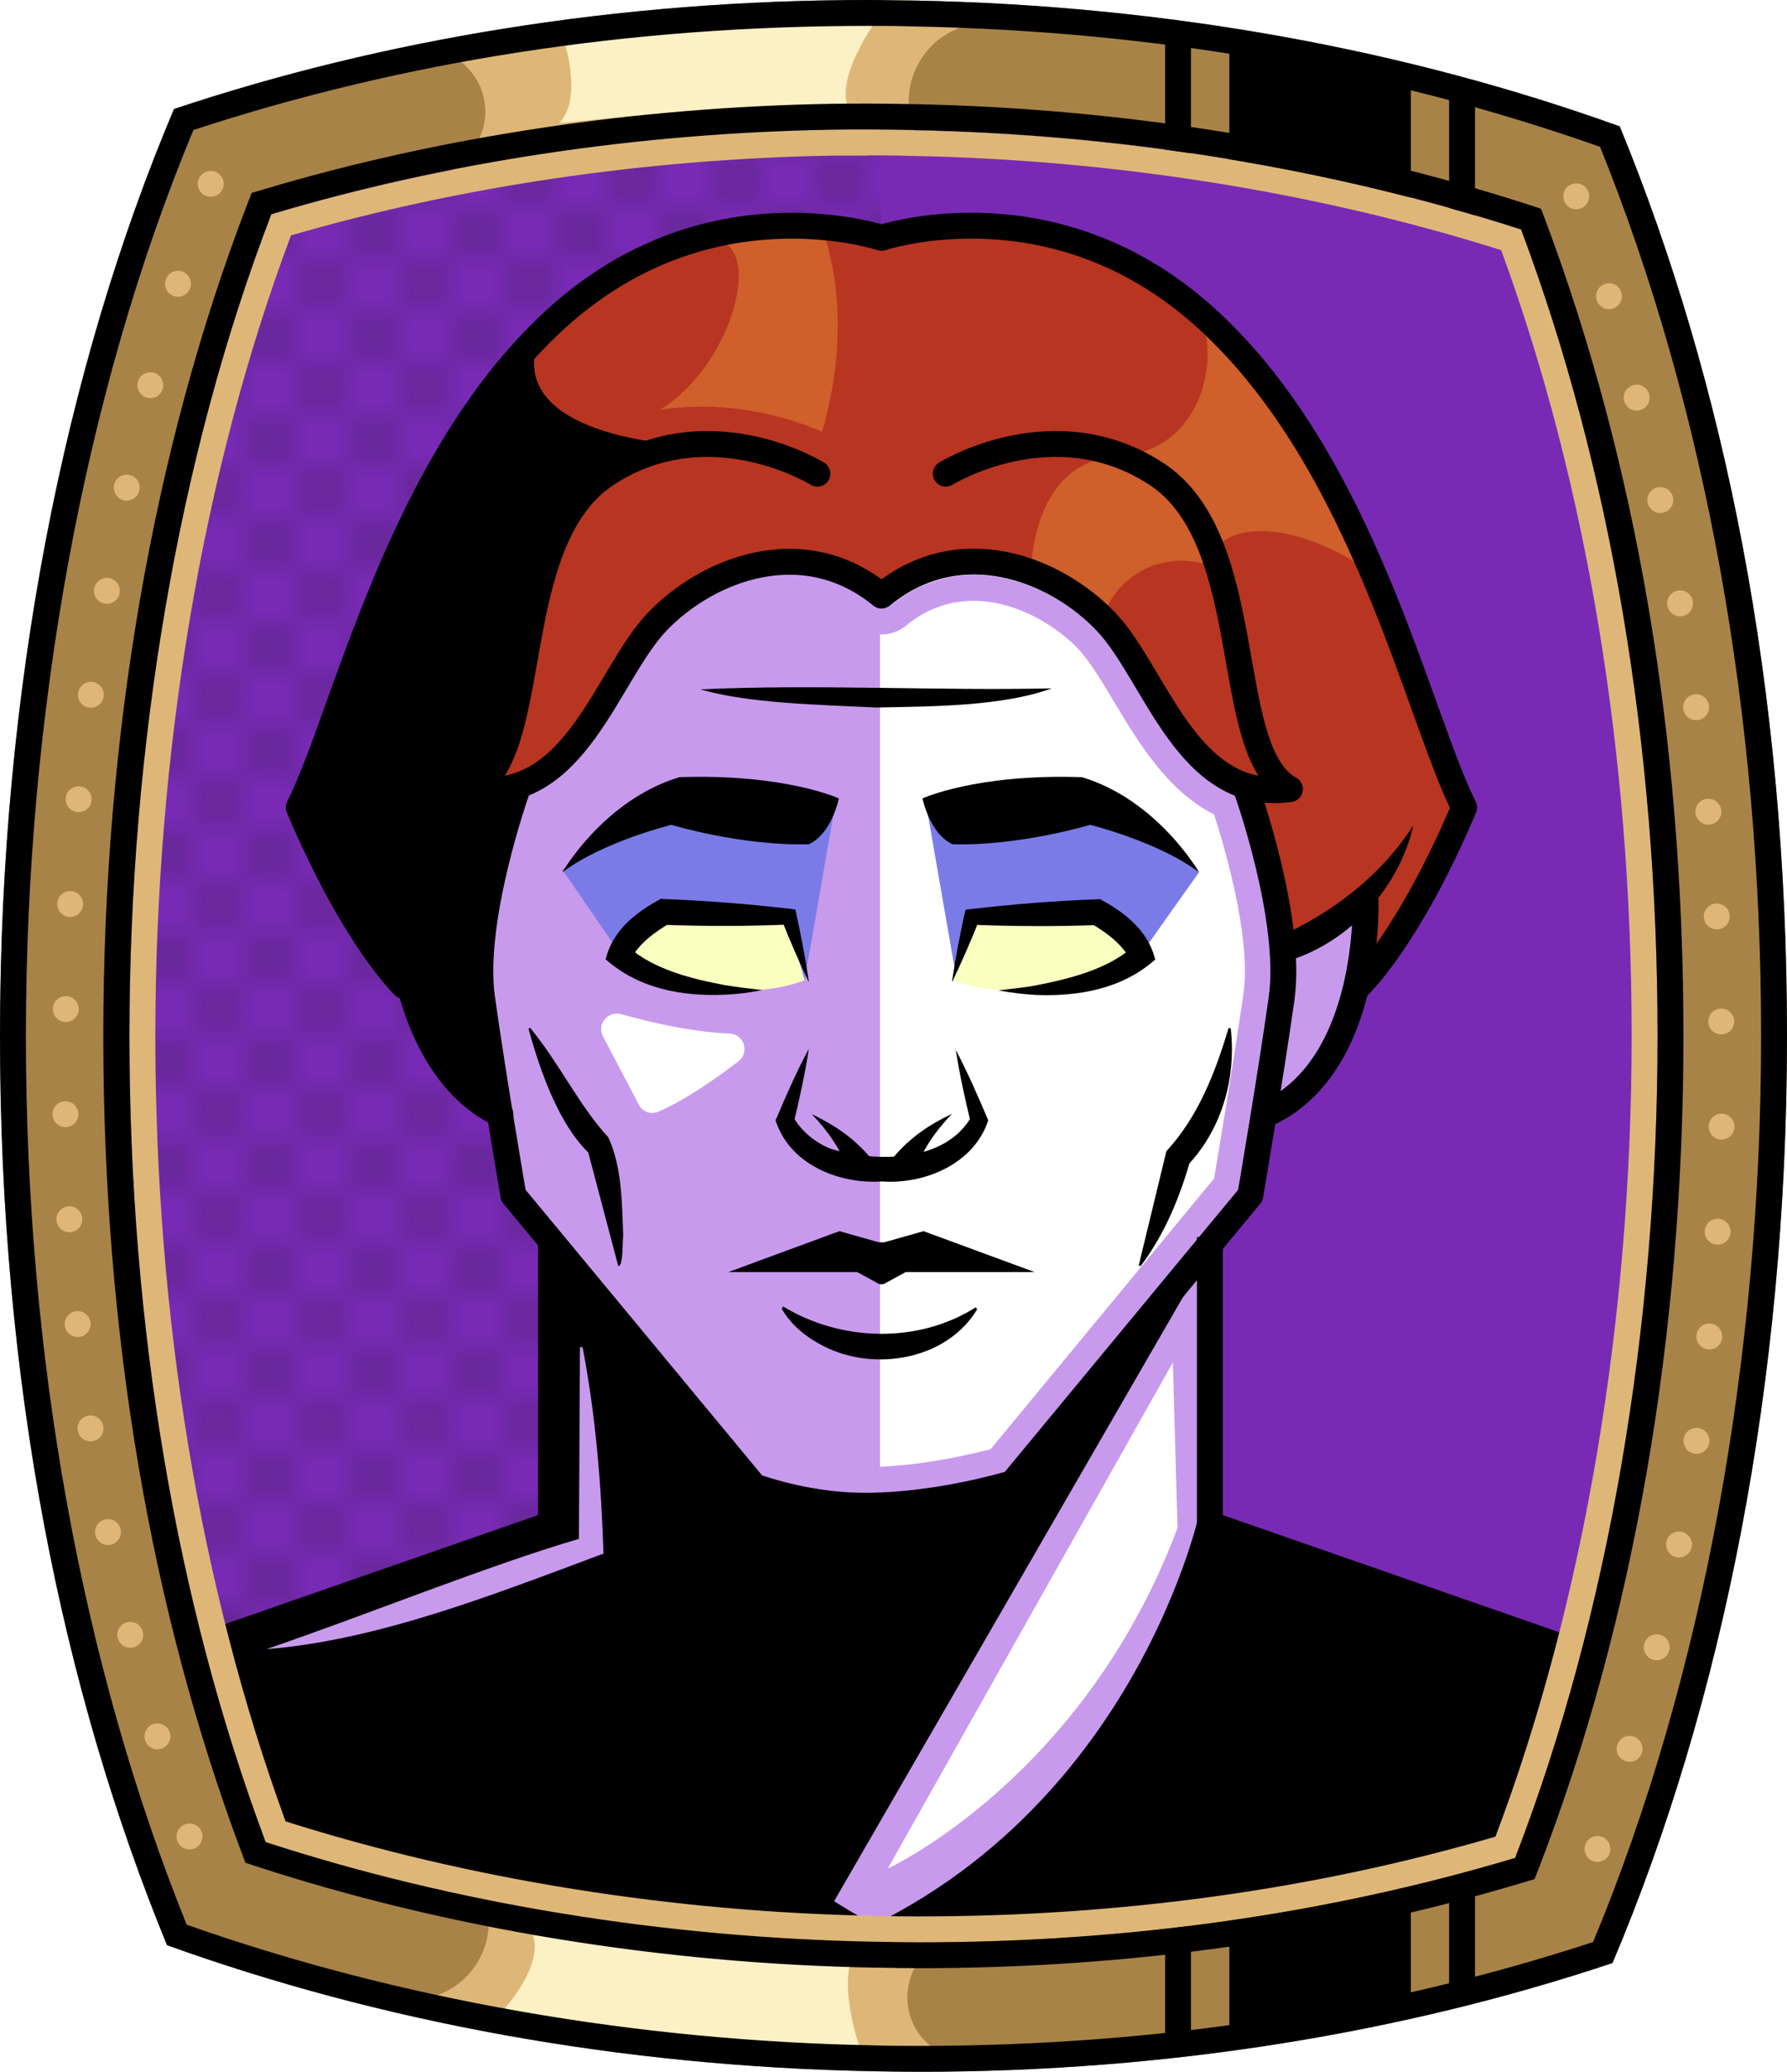 <?xml version="1.0" encoding="UTF-8"?><svg id="Capa_2" xmlns="http://www.w3.org/2000/svg" xmlns:xlink="http://www.w3.org/1999/xlink" viewBox="0 0 69.02 80"><defs><style>.cls-1{fill:#c89aed;}.cls-2{fill:#fff;}.cls-3{fill:#f8ffbf;}.cls-4{fill:#7b7be8;}.cls-5{fill:#a88347;}.cls-6{fill:#782ab5;}.cls-7,.cls-8,.cls-9,.cls-10,.cls-11,.cls-12{fill:none;}.cls-7,.cls-8,.cls-12{stroke:#000;}.cls-7,.cls-12{stroke-miterlimit:10;}.cls-8,.cls-9{stroke-linecap:round;stroke-linejoin:round;}.cls-9{stroke:#deb778;stroke-dasharray:0 0 0 4.06;}.cls-13{fill:#deb778;}.cls-14{fill:url(#USGS_19_Inundación_de_tierra_2);}.cls-11{stroke:#1d1d1b;stroke-dasharray:0 0 2 2;stroke-width:.3px;}.cls-15{fill:#cf5f2b;}.cls-16{fill:#fcf0c5;}.cls-12{stroke-width:.5px;}.cls-17{fill:#b83521;}</style><pattern id="USGS_19_Inundación_de_tierra_2" x="0" y="0" width="72" height="72" patternTransform="translate(-308.48 -16279) rotate(-90)" patternUnits="userSpaceOnUse" viewBox="0 0 72 72"><g><rect class="cls-10" width="72" height="72"/><g><line class="cls-11" x1="71" y1="71" x2="144.44" y2="71"/><line class="cls-11" x1="71" y1="67" x2="144.44" y2="67"/><line class="cls-11" x1="71" y1="63" x2="144.44" y2="63"/><line class="cls-11" x1="71" y1="59" x2="144.44" y2="59"/><line class="cls-11" x1="71" y1="55" x2="144.44" y2="55"/><line class="cls-11" x1="71" y1="51" x2="144.44" y2="51"/><line class="cls-11" x1="71" y1="47" x2="144.44" y2="47"/><line class="cls-11" x1="71" y1="43" x2="144.44" y2="43"/><line class="cls-11" x1="71" y1="39" x2="144.44" y2="39"/><line class="cls-11" x1="71" y1="35" x2="144.44" y2="35"/><line class="cls-11" x1="71" y1="31" x2="144.44" y2="31"/><line class="cls-11" x1="71" y1="27" x2="144.44" y2="27"/><line class="cls-11" x1="71" y1="23" x2="144.44" y2="23"/><line class="cls-11" x1="71" y1="19" x2="144.44" y2="19"/><line class="cls-11" x1="71" y1="15" x2="144.44" y2="15"/><line class="cls-11" x1="71" y1="11" x2="144.44" y2="11"/><line class="cls-11" x1="71" y1="7" x2="144.44" y2="7"/><line class="cls-11" x1="71" y1="3" x2="144.44" y2="3"/></g><g><line class="cls-11" x1="-1" y1="71" x2="72.44" y2="71"/><line class="cls-11" x1="-1" y1="67" x2="72.44" y2="67"/><line class="cls-11" x1="-1" y1="63" x2="72.44" y2="63"/><line class="cls-11" x1="-1" y1="59" x2="72.44" y2="59"/><line class="cls-11" x1="-1" y1="55" x2="72.44" y2="55"/><line class="cls-11" x1="-1" y1="51" x2="72.44" y2="51"/><line class="cls-11" x1="-1" y1="47" x2="72.44" y2="47"/><line class="cls-11" x1="-1" y1="43" x2="72.44" y2="43"/><line class="cls-11" x1="-1" y1="39" x2="72.44" y2="39"/><line class="cls-11" x1="-1" y1="35" x2="72.44" y2="35"/><line class="cls-11" x1="-1" y1="31" x2="72.44" y2="31"/><line class="cls-11" x1="-1" y1="27" x2="72.44" y2="27"/><line class="cls-11" x1="-1" y1="23" x2="72.44" y2="23"/><line class="cls-11" x1="-1" y1="19" x2="72.44" y2="19"/><line class="cls-11" x1="-1" y1="15" x2="72.44" y2="15"/><line class="cls-11" x1="-1" y1="11" x2="72.44" y2="11"/><line class="cls-11" x1="-1" y1="7" x2="72.44" y2="7"/><line class="cls-11" x1="-1" y1="3" x2="72.44" y2="3"/><line class="cls-11" x1="1.04" y1="69" x2="74.48" y2="69"/><line class="cls-11" x1="1.04" y1="65" x2="74.48" y2="65"/><line class="cls-11" x1="1.04" y1="61" x2="74.48" y2="61"/><line class="cls-11" x1="1.04" y1="57" x2="74.48" y2="57"/><line class="cls-11" x1="1.04" y1="53" x2="74.48" y2="53"/><line class="cls-11" x1="1.04" y1="49" x2="74.48" y2="49"/><line class="cls-11" x1="1.04" y1="45" x2="74.48" y2="45"/><line class="cls-11" x1="1.04" y1="41" x2="74.48" y2="41"/><line class="cls-11" x1="1.04" y1="37" x2="74.48" y2="37"/><line class="cls-11" x1="1.04" y1="33" x2="74.48" y2="33"/><line class="cls-11" x1="1.04" y1="29" x2="74.48" y2="29"/><line class="cls-11" x1="1.04" y1="25" x2="74.48" y2="25"/><line class="cls-11" x1="1.04" y1="21" x2="74.48" y2="21"/><line class="cls-11" x1="1.04" y1="17" x2="74.48" y2="17"/><line class="cls-11" x1="1.04" y1="13" x2="74.48" y2="13"/><line class="cls-11" x1="1.04" y1="9" x2="74.48" y2="9"/><line class="cls-11" x1="1.04" y1="5" x2="74.48" y2="5"/><line class="cls-11" x1="1.04" y1="1" x2="74.48" y2="1"/></g><g><line class="cls-11" x1="-73" y1="71" x2=".44" y2="71"/><line class="cls-11" x1="-73" y1="67" x2=".44" y2="67"/><line class="cls-11" x1="-73" y1="63" x2=".44" y2="63"/><line class="cls-11" x1="-73" y1="59" x2=".44" y2="59"/><line class="cls-11" x1="-73" y1="55" x2=".44" y2="55"/><line class="cls-11" x1="-73" y1="51" x2=".44" y2="51"/><line class="cls-11" x1="-73" y1="47" x2=".44" y2="47"/><line class="cls-11" x1="-73" y1="43" x2=".44" y2="43"/><line class="cls-11" x1="-73" y1="39" x2=".44" y2="39"/><line class="cls-11" x1="-73" y1="35" x2=".44" y2="35"/><line class="cls-11" x1="-73" y1="31" x2=".44" y2="31"/><line class="cls-11" x1="-73" y1="27" x2=".44" y2="27"/><line class="cls-11" x1="-73" y1="23" x2=".44" y2="23"/><line class="cls-11" x1="-73" y1="19" x2=".44" y2="19"/><line class="cls-11" x1="-73" y1="15" x2=".44" y2="15"/><line class="cls-11" x1="-73" y1="11" x2=".44" y2="11"/><line class="cls-11" x1="-73" y1="7" x2=".44" y2="7"/><line class="cls-11" x1="-73" y1="3" x2=".44" y2="3"/><line class="cls-11" x1="-70.96" y1="69" x2="2.48" y2="69"/><line class="cls-11" x1="-70.96" y1="65" x2="2.48" y2="65"/><line class="cls-11" x1="-70.96" y1="61" x2="2.48" y2="61"/><line class="cls-11" x1="-70.96" y1="57" x2="2.48" y2="57"/><line class="cls-11" x1="-70.96" y1="53" x2="2.48" y2="53"/><line class="cls-11" x1="-70.96" y1="49" x2="2.48" y2="49"/><line class="cls-11" x1="-70.96" y1="45" x2="2.48" y2="45"/><line class="cls-11" x1="-70.96" y1="41" x2="2.48" y2="41"/><line class="cls-11" x1="-70.96" y1="37" x2="2.48" y2="37"/><line class="cls-11" x1="-70.96" y1="33" x2="2.48" y2="33"/><line class="cls-11" x1="-70.96" y1="29" x2="2.48" y2="29"/><line class="cls-11" x1="-70.96" y1="25" x2="2.48" y2="25"/><line class="cls-11" x1="-70.96" y1="21" x2="2.48" y2="21"/><line class="cls-11" x1="-70.96" y1="17" x2="2.48" y2="17"/><line class="cls-11" x1="-70.96" y1="13" x2="2.48" y2="13"/><line class="cls-11" x1="-70.96" y1="9" x2="2.48" y2="9"/><line class="cls-11" x1="-70.96" y1="5" x2="2.48" y2="5"/><line class="cls-11" x1="-70.96" y1="1" x2="2.48" y2="1"/></g></g></pattern></defs><g id="BG"><g><path class="cls-6" d="M64.02,40c0,11.47-1.89,22.39-5.5,31.74-7.2,2.16-14.94,3.26-23.02,3.26-.49,0-.98-.01-1.47-.02h-.17c-8.18-.15-16.29-1.47-23.6-3.85-3.45-9.22-5.26-19.93-5.26-31.13s1.89-22.38,5.48-31.73c6.73-2.01,14.13-3.13,21.6-3.26,.48-.01,.97-.01,1.45-.01,.54,0,1.08,.01,1.63,.02,8.16,.15,16.27,1.47,23.59,3.84,3.46,9.24,5.27,19.95,5.27,31.14Z"/><path class="cls-14" d="M34.03,5.59V74.98h-.17c-8.18-.15-16.29-1.47-23.6-3.85-3.45-9.22-5.26-19.93-5.26-31.13s1.89-22.38,5.48-31.73c6.73-2.01,14.13-3.13,21.6-3.26,.65,.16,1.3,.36,1.95,.58Z"/></g></g><g id="Capa_10"><g><path class="cls-1" d="M63.24,64.3l-2.3,9.87-21.4,3.41-26.55-3.19-6.26-3.95-.55-6.36,14.93-5.16,.21-10.53-1.64-2.31-.44-3.62s-2.09-.55-3.62-4.5c-.03-.04-.07-.08-.1-.12-.11-.12-.21-.24-.3-.36-1.76-2.17-2.83-4.39-3.32-5.57-.23-.54-.34-.86-.34-.86,0,0,4.94-12.4,6.03-14.16,1.1-1.75,6.37-10.53,16.35-7.68,8.45-1.86,12.62,1.65,16.35,7.68,3.73,6.26,6.37,14.38,6.37,14.38,0,0-2.22,5.06-4.16,6.39-.04,.03-.08,.06-.12,.08-.55,2.97-3.4,4.94-3.4,4.94l-.66,3.51-1.65,2.2,.33,10.86,16.24,5.05Z"/><path class="cls-17" d="M56.66,31.27s-2.22,5.06-4.16,6.39l.21-2.67-3.07,1.75-1.55-6.42s-2.37-.39-3.88-4.06c-1.5-3.68-6.2-6.21-10.3-3.38-3.01-1.68-6.26-1.08-8.13,.85-2.47,3.97-4.4,6.44-5.66,6.74-.97,3.32-1.69,8.02-1.69,8.02l-2.91-.65-.1-.02-.2-.34-3.32-5.57c-.23-.54-.34-.86-.34-.86,0,0,4.94-12.4,6.03-14.16,1.1-1.75,6.37-10.53,16.35-7.68,8.45-1.86,12.62,1.65,16.35,7.68,3.73,6.26,6.37,14.38,6.37,14.38Z"/><polygon class="cls-4" points="32.22 31.29 31.08 37.84 23.93 36.8 21.72 33.58 26.26 31.16 32.22 31.29"/><path class="cls-2" d="M33.99,57.9V23.27s2.52-1.74,4-1.57,4.18,.96,5.22,2.87,3.39,5.22,4.87,5.74c1.83,5.39,1.65,7.13,1.65,7.13l-1.74,9.05-8.85,10.65-5.15,.75Z"/><polygon class="cls-4" points="35.81 31.29 36.95 37.84 44.1 36.8 46.31 33.68 45.41 32.86 41.76 31.16 35.81 31.29"/><path d="M46.67,48.39l-15.59,26.99-20.99-1.88-2.21-10.05,13.23-4.53,.22-10.53,7.77,9.21s5.86,1.1,10.05-.44c3.43-4.31,7.53-8.76,7.53-8.76Z"/><path class="cls-3" d="M36.8,37.84l.69-2.32,4.7-.26,1.74,1.69s-3.75,2.17-7.13,.9Z"/><path class="cls-3" d="M31.08,37.84l-.69-2.32-4.7-.26-1.74,1.69s3.75,2.17,7.13,.9Z"/><path d="M15.54,34.77s-.1,6.02,3.57,7.82c-.82-4.42-.75-5.96-.75-5.96l-2.82-1.87Z"/><path class="cls-2" d="M23.99,39.16c1.1,.31,2.71,.69,4.2,.75,.56,.03,.77,.75,.32,1.08-1.57,1.2-2.55,1.71-3.09,1.94-.29,.12-.61,0-.75-.28l-1.38-2.63c-.25-.47,.19-1,.7-.86Z"/><path class="cls-15" d="M39.83,22s0-4.19,3.33-4.38,4-3.9,3.14-5.52c4.57,4.57,5.62,7.62,6.47,9.9-2.57-1.81-5.71-2.09-6.09-.19-2.28-.67-3.9,.95-4.09,2.19-1.52-1.14-2.76-2-2.76-2Z"/><path d="M25.95,17.14s-6.9-.42-4.99-4.41c-4.99,5.82-5.9,10.81-7.15,13.06s-2.58,5.82-2.58,5.82l3.99,5.49,.08-2.58,3.05,2.12,1.76-6.17-1.16-.2s1.41-3.24,1.5-5.32,.67-7.57,5.49-7.82Z"/><path d="M47,59.25s-4.2,11.86-12.73,15.25c11.83,2.96,25.49-1.91,25.49-1.91l1.04-8.96-13.8-4.38Z"/><path class="cls-15" d="M31.75,16.68s-2.87-1.4-6.28-.85c2.72-1.63,3.96-6.05,2.33-6.52,2.56-.54,4.03-.23,4.03-.23,0,0,1.24,3.1-.08,7.6Z"/><path class="cls-1" d="M30.49,23.2c.95,0,1.82,.32,2.6,.96,.27,.22,.61,.34,.95,.34s.69-.12,.95-.34c.78-.64,1.66-.96,2.61-.96,1.68,0,3.23,1,4.04,1.85,.45,.48,.93,1.28,1.4,2.07,.92,1.53,2.04,3.41,3.85,4.33,.38,1.17,1.44,4.71,1.14,6.89-.37,2.58-.97,6.18-1.14,7.17l-8.63,10.45c-1.63,.42-3.17,.65-4.57,.69-.08,0-.16,0-.23,0-1.35,0-2.57-.27-3.43-.54l-8.77-10.6c-.17-1-.78-4.62-1.13-7.17-.31-2.16,.74-5.68,1.13-6.91,1.78-.93,2.9-2.79,3.83-4.33,.46-.77,.93-1.57,1.38-2.05,.81-.85,2.36-1.85,4.04-1.85m7.11-1c-1.08,0-2.19,.34-3.24,1.19-.09,.07-.2,.11-.31,.11s-.23-.04-.32-.11c-1.04-.85-2.16-1.19-3.24-1.19-1.92,0-3.72,1.07-4.76,2.16-.52,.55-1.01,1.37-1.52,2.23-.94,1.56-2.04,3.4-3.78,4.12-.1,.29-1.71,4.95-1.31,7.77,.38,2.73,1.05,6.7,1.18,7.46l9.13,11.03c.98,.32,2.41,.67,4.01,.67,.08,0,.17,0,.26,0,1.98-.05,3.85-.46,5.11-.8l9.01-10.9c.13-.76,.8-4.73,1.19-7.46,.38-2.77-1.16-7.32-1.32-7.76-1.76-.7-2.87-2.56-3.81-4.13-.51-.86-1-1.68-1.52-2.23-1.04-1.09-2.84-2.16-4.76-2.16h0Z"/><path class="cls-8" d="M36.53,18.29s4.15-2.58,8.12,0,2.49,10.7,5.17,12.18c-3.97,.55-5.17-4.43-7.1-6.46s-5.63-3.51-8.67-1.01c-3.04-2.49-6.74-1.01-8.67,1.01s-3.14,7.01-7.1,6.46c2.68-1.48,1.2-9.6,5.17-12.18s8.12,0,8.12,0"/><path d="M13.5,31.86c1.25,1.95,3.11,3.36,5.19,4.31,.24,.13,.34,.43,.21,.68-.11,.22-.37,.32-.59,.24-.6-.19-1.17-.45-1.69-.8-1.52-1.03-2.73-2.65-3.11-4.43h0Z"/><path class="cls-8" d="M15.35,34.71s0,6.4,3.98,8.32"/><path class="cls-8" d="M52.47,38.08s1.93-1.81,4.08-6.9c-1.81-3.62-3.85-13.25-9.85-18.79-5.5-5.09-11.67-3.51-12.65-3.21h0c-.97-.29-7.15-1.89-12.66,3.21-6,5.54-8.04,15.17-9.85,18.79,2.15,5.09,4.07,6.9,4.07,6.9"/><path d="M54.59,31.86c-.53,2.38-2.45,4.51-4.8,5.23-.57,.18-.91-.65-.38-.92,2.08-.95,3.94-2.36,5.19-4.32h0Z"/><path class="cls-8" d="M52.74,34.71s.27,6.34-3.72,8.26"/><path class="cls-8" d="M19.97,30.51s-1.78,4.98-1.35,8.04,1.21,7.61,1.21,7.61l9.31,11.24c1.29,.44,2.88,.78,4.57,.74,1.96-.05,3.88-.44,5.37-.86h.01l9.2-11.12s.78-4.55,1.21-7.61-1.35-8.04-1.35-8.04"/><path d="M20.51,39.73c1.11,1.36,1.87,2.98,2.98,4.18,.53,1.13,.53,2.51,.58,3.76-.03,.32,0,1.12-.16,1.22-.02,0-.03-.02-.04-.04l-1.15-4.35c-1.12-1.08-1.85-3.11-2.3-4.75-.01-.06,.07-.08,.1-.02h0Z"/><path d="M47.54,39.75c.21,1.95-.38,3.96-1.78,5.36,0,0,.24-.4,.24-.4-.41,1.47-1,2.92-1.93,4.16-.03,.04-.1,0-.08-.04,0,0,1.06-4.38,1.06-4.38,1.21-1.3,1.89-3.03,2.39-4.72,.02-.06,.1-.04,.1,.02h0Z"/><polygon points="34.15 47.97 35.67 47.54 39.96 49.12 34.98 49.12 34.12 49.59 33.97 49.59 33.11 49.12 28.13 49.12 32.42 47.54 33.94 47.97 34.15 47.97"/><path d="M30.25,50.45c2.24,1.36,5.21,1.44,7.44,.03,0,0,.05,.08,.05,.08-1.18,1.96-3.98,2.42-5.93,1.42-.65-.33-1.24-.79-1.62-1.45l.06-.08h0Z"/><path d="M36.89,40.49c.48,.91,.88,1.83,1.28,2.77-.56,1.71-2.5,2.48-4.11,2.36-1.56,.11-3.46-.59-4.06-2.23-.04-.12-.08-.1,0-.23,.38-.9,.77-1.79,1.24-2.66-.15,.98-.36,1.93-.59,2.88v-.23c.3,.53,.85,.98,1.44,1.21,1.73,.53,4.38,.54,5.41-1.21,0,0,0,.23,0,.23-.23-.95-.44-1.9-.59-2.88h0Z"/><path d="M31.35,43.02c.82,.39,1.62,.9,2.27,1.69l-.87,.49c-.24-.76-.77-1.53-1.39-2.17,0,0,.63,.65,0,0Z"/><path d="M36.76,43.02c-.63,.65-1.15,1.41-1.39,2.17l-.87-.49c.65-.79,1.44-1.3,2.27-1.69,0,0-.82,.39,0,0Z"/><path d="M27.05,26.62c4.45-.21,9.14,.06,13.57-.04-1.87,.69-4.59,.7-6.78,.74-2.19-.11-4.88-.15-6.79-.7h0Z"/><path d="M21.72,33.68s1.6-2.79,4.52-3.67c4.08-.14,6.16,.82,6.16,.82,0,0-.27,1.36-1.16,1.77-2.62,.07-5.31-.75-5.31-.75,0,0-2.65,.65-4.22,1.84Z"/><path d="M46.31,33.68s-1.6-2.79-4.52-3.67c-4.08-.14-6.16,.82-6.16,.82,0,0,.27,1.36,1.16,1.77,2.62,.07,5.31-.75,5.31-.75,0,0,2.65,.65,4.22,1.84Z"/><path d="M31.23,37.9c-.38-.79-.73-1.6-1.05-2.41l.27,.21c-1.61,.07-3.22,.07-4.82,.01l.24-.06c-.58,.34-1.2,.79-1.49,1.37,0,0-.12-.46-.12-.46,.98,.87,2.45,1.24,3.74,1.48,.47,.08,.95,.13,1.44,.19-.48,.1-.97,.16-1.46,.18-1.63,.07-3.31-.23-4.59-1.37,0,0,.09-.29,.09-.29,.36-.98,1.18-1.57,2.04-2.04,1.66,.06,3.32,.19,4.97,.38l.23,.03c.2,.91,.38,1.83,.52,2.77h0Z"/><path d="M36.77,37.9c.14-.93,.31-1.85,.52-2.77l.23-.03c1.65-.19,3.31-.32,4.97-.38,.86,.47,1.68,1.07,2.04,2.04,0,0,.09,.29,.09,.29-1.28,1.14-2.96,1.43-4.59,1.37-.49-.03-.98-.08-1.46-.18,.49-.06,.97-.1,1.44-.19,1.29-.25,2.76-.62,3.74-1.48,0,0-.12,.46-.12,.46-.03-.06-.13-.24-.23-.36-.34-.42-.79-.73-1.26-1.01l.24,.06c-1.61,.06-3.21,.05-4.82-.01l.27-.21c-.32,.81-.67,1.61-1.05,2.41h0Z"/><polyline class="cls-7" points="21.28 47.77 21.28 58.86 6.86 63.88"/><polyline class="cls-7" points="46.73 47.77 46.73 58.86 61.15 63.88"/><path class="cls-7" d="M21.28,58.86s2.81,12.98,15.66,17.37"/><path class="cls-7" d="M46.8,58.58s-2.81,12.98-15.66,17.37"/><path class="cls-12" d="M15.23,61.2s1.73,8.56,6.72,13.11"/><path class="cls-12" d="M53.01,61.2s-1.73,8.56-6.72,13.11"/><path class="cls-1" d="M10.29,63.68c3.92-1.34,8.42-3.18,12.07-4.26,0,0,.04-7.4,.04-7.4h.1c.51,2.63,.72,5.3,.81,7.97-4.16,1.55-8.7,3.35-13.02,3.69h0Z"/><path class="cls-2" d="M45.3,52.61l-11.01,19.54s7.55-3.46,11.19-13.15l-.18-6.39Z"/></g></g><g id="Frame"><path class="cls-5" d="M62.56,4.88C54.4,1.94,45.12,.2,35.25,.02c-.57-.01-1.15-.02-1.72-.02C23.88,0,14.77,1.52,6.72,4.21,2.49,14.22,0,26.6,0,40s2.39,25.22,6.45,35.11c8.16,2.94,17.45,4.69,27.32,4.87,.58,.01,1.15,.02,1.73,.02,9.63,0,18.73-1.51,26.78-4.2,4.24-10.01,6.74-22.39,6.74-35.8s-2.4-25.24-6.46-35.12Zm-4.04,66.86c-7.2,2.16-14.94,3.26-23.02,3.26-.49,0-.98-.01-1.47-.02h-.17c-8.18-.15-16.29-1.47-23.6-3.85-3.45-9.22-5.26-19.93-5.26-31.13s1.89-22.38,5.48-31.73c6.73-2.01,14.13-3.13,21.6-3.26,.48-.01,.97-.01,1.45-.01,.54,0,1.08,.01,1.63,.02,8.16,.15,16.27,1.47,23.59,3.84,3.46,9.24,5.27,19.95,5.27,31.14s-1.89,22.39-5.5,31.74Z"/><path class="cls-13" d="M17.21,2.06h0c1.63,.63,2.06,2.75,.81,3.97l-1.26,1.22s8.35-2.37,18.84-1.69h0c-1-1.49-.45-3.52,1.14-4.34l1-.51S28.26-.43,17.21,2.06Z"/><path class="cls-16" d="M21.81,1.66s.7,2.18-.22,3.1c3.77-.41,7.98-.74,11.12-.74-.33-1.33,1.26-3.4,1.26-3.4,0,0-6.17-.26-12.16,1.03Z"/><path class="cls-13" d="M36.25,79.21h0c-1.52-.87-1.62-3.03-.2-4.04l1.43-1.02s-8.61,1.07-18.88-1.19h0c.76,1.63-.09,3.55-1.79,4.11l-1.07,.36s9.19,2.56,20.5,1.78Z"/><path class="cls-16" d="M19.28,77.8s1.76-1.83,1.3-3.09c4.43,.69,9.11,1.14,12.25,1.14-.33,1.33,.44,3.4,.44,3.4,0,0-8-.16-13.99-1.45Z"/><polygon points="47.48 1.77 47.48 6.73 54.49 8.44 54.49 2.62 47.48 1.77"/><line class="cls-7" x1="45.5" y1="1.23" x2="45.5" y2="6.29"/><line class="cls-7" x1="56.47" y1="3.67" x2="56.47" y2="8.73"/><polygon points="47.48 78.74 47.48 73.78 54.49 72.07 54.49 77.88 47.48 78.74"/><line class="cls-7" x1="45.5" y1="79.28" x2="45.5" y2="74.21"/><line class="cls-7" x1="56.47" y1="76.84" x2="56.47" y2="71.77"/><path d="M33.53,1c.56,0,1.14,0,1.7,.02,9.39,.17,18.33,1.74,26.57,4.65,4.07,10.08,6.22,21.94,6.22,34.33s-2.24,24.79-6.49,34.99c-8.12,2.66-16.87,4.01-26.03,4.01-.56,0-1.12,0-1.71-.02-9.25-.17-18.42-1.78-26.58-4.66C3.15,64.25,1,52.39,1,40S3.23,15.21,7.47,5.02C15.6,2.35,24.37,1,33.53,1m0-1C23.88,0,14.77,1.52,6.72,4.21,2.49,14.22,0,26.6,0,40s2.39,25.22,6.45,35.11c8.16,2.94,17.45,4.69,27.32,4.87,.58,.01,1.15,.02,1.73,.02,9.63,0,18.73-1.51,26.78-4.2,4.24-10.01,6.74-22.39,6.74-35.8s-2.4-25.24-6.46-35.12C54.4,1.94,45.12,.2,35.25,.02c-.57,0-1.15-.02-1.72-.02h0Z"/><path class="cls-13" d="M33.53,6c.52,0,1.04,0,1.61,.02,7.87,.14,15.75,1.4,22.84,3.64,3.3,9,5.04,19.47,5.04,30.34s-1.82,21.82-5.26,30.92c-6.98,2.04-14.47,3.08-22.26,3.08-.48,0-.97,0-1.47-.02h-.15c-7.89-.14-15.78-1.41-22.85-3.65-3.29-8.99-5.03-19.46-5.03-30.33s1.81-21.79,5.24-30.91c6.5-1.89,13.7-2.95,20.86-3.08,.47,0,.96,0,1.43,0m0-1c-.48,0-.97,0-1.45,.01-7.47,.13-14.87,1.25-21.6,3.26-3.59,9.35-5.48,20.26-5.48,31.73s1.81,21.91,5.26,31.13c7.31,2.38,15.42,3.7,23.6,3.85h.17c.49,.01,.98,.02,1.47,.02,8.08,0,15.82-1.1,23.02-3.26,3.61-9.35,5.5-20.27,5.5-31.74s-1.81-21.9-5.27-31.14c-7.32-2.37-15.43-3.69-23.59-3.84-.55,0-1.09-.02-1.63-.02h0Z"/><path d="M33.53,5c.54,0,1.08,.01,1.63,.02,8.16,.15,16.27,1.47,23.59,3.84,3.46,9.24,5.27,19.95,5.27,31.14s-1.89,22.39-5.5,31.74c-7.2,2.16-14.94,3.26-23.02,3.26-.49,0-.98-.01-1.47-.02h-.17c-8.18-.15-16.29-1.47-23.6-3.85-3.45-9.22-5.26-19.93-5.26-31.13s1.89-22.38,5.48-31.73c6.73-2.01,14.13-3.13,21.6-3.26,.48-.01,.97-.01,1.45-.01m0-1c-.49,0-.98,0-1.47,.01-7.51,.13-15.07,1.27-21.87,3.3l-.47,.14-.18,.46c-3.63,9.45-5.55,20.55-5.55,32.09s1.84,22.17,5.32,31.48l.17,.45,.46,.15c7.37,2.4,15.63,3.75,23.89,3.9h.19c.48,.01,.97,.02,1.47,.02,8.16,0,16-1.11,23.31-3.3l.47-.14,.18-.46c3.64-9.43,5.57-20.53,5.57-32.1s-1.84-22.17-5.33-31.49l-.17-.45-.46-.15c-7.39-2.39-15.65-3.74-23.88-3.89-.58-.01-1.12-.02-1.65-.02h0Z"/><path class="cls-9" d="M8.14,7.1s-12.66,32.94,0,66.06"/><path class="cls-9" d="M60.88,7.58s12.66,32.94,0,66.06"/></g></svg>